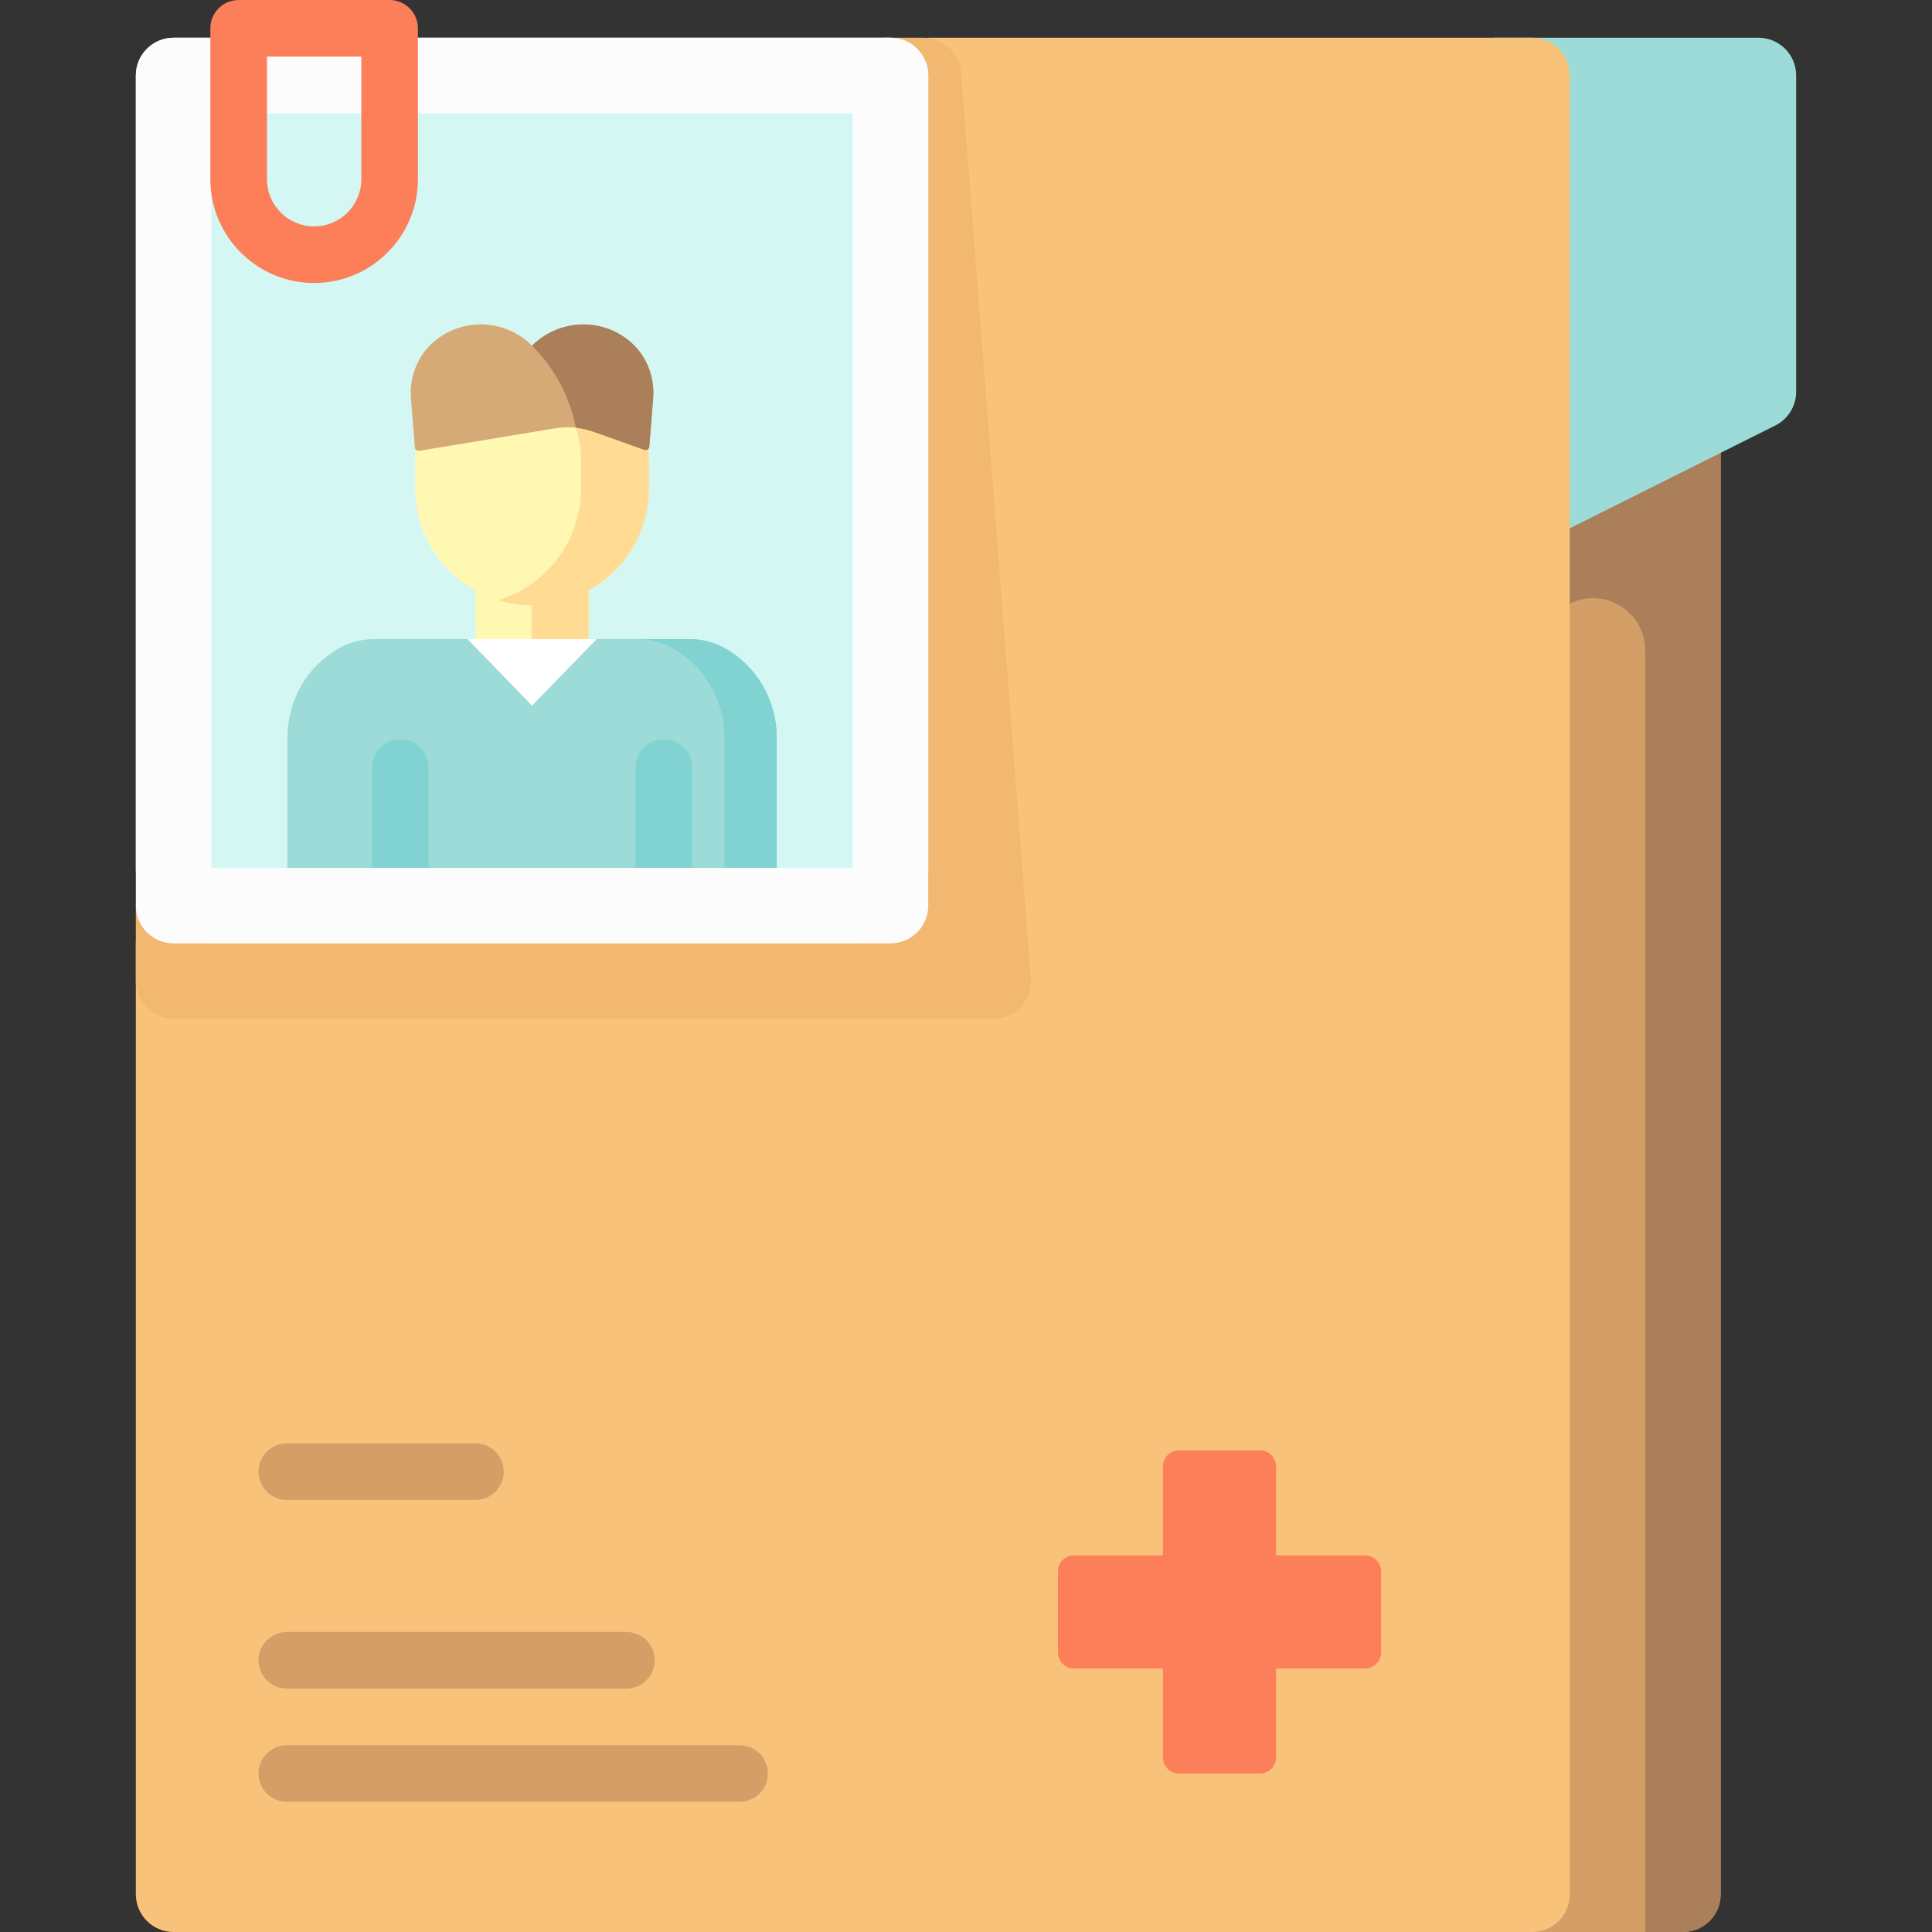 <?xml version="1.0" encoding="iso-8859-1"?>
<!-- Generator: Adobe Illustrator 19.0.0, SVG Export Plug-In . SVG Version: 6.00 Build 0)  -->
<svg version="1.1" id="Layer_1" xmlns="http://www.w3.org/2000/svg" xmlns:xlink="http://www.w3.org/1999/xlink" x="0px" y="0px"
	 viewBox="0 0 512 512" style="enable-background:new 0 0 512 512;" xml:space="preserve">
<rect x="0" y="0" width="512" height="512" fill="#333333" stroke="none"/>
<path style="fill:#D39F66;" d="M446,512h-73V60h83v442C456,507.523,451.523,512,446,512z"/>
<path style="fill:#AA7F59;" d="M456,60v80v362c0,5.523-4.477,10-10,10h-10V172.36c0-10.273-10.811-16.955-20-12.36l0,0h-20V60h40
	H456z"/>
<path style="fill:#9CDBD8;" d="M476,103.82c0,3.788-2.14,7.25-5.528,8.944L416,140l0,0h-20V10h20l0,0h50c5.523,0,10,4.477,10,10
	V103.82z"/>
<path style="fill:#F9C27A;" d="M416,20v482c0,5.523-4.477,10-10,10H46c-5.523,0-10-4.477-10-10V250c0-5.523,4.477-10,10-10h194V16
	c0-3.314,2.686-6,6-6h160C411.523,10,416,14.477,416,20z"/>
<path style="fill:#F2B770;" d="M273.172,259.233c0.447,5.808-4.145,10.767-9.971,10.767H246h-2H46c-5.523,0-10-4.477-10-10v-20h208
	L230.258,14.243c-0.14-2.3,1.688-4.243,3.993-4.243h10.489c5.225,0,9.57,4.023,9.971,9.233L273.172,259.233z"/>
<path style="fill:#D5F7F4;" d="M226,250H56c-11.046,0-20-8.954-20-20V20c0-5.523,4.477-10,10-10h190c5.523,0,10,4.477,10,10v210
	C246,241.046,237.046,250,226,250z"/>
<path style="fill:#D39F66;" d="M68.5,440c0-4.142,3.358-7.5,7.5-7.5h90c4.142,0,7.5,3.358,7.5,7.5s-3.358,7.5-7.5,7.5H76
	C71.858,447.5,68.5,444.142,68.5,440z M76,397.5h50c4.142,0,7.5-3.358,7.5-7.5s-3.358-7.5-7.5-7.5H76c-4.142,0-7.5,3.358-7.5,7.5
	S71.858,397.5,76,397.5z M196,462.5H76c-4.142,0-7.5,3.358-7.5,7.5s3.358,7.5,7.5,7.5h120c4.142,0,7.5-3.358,7.5-7.5
	S200.142,462.5,196,462.5z"/>
<path style="fill:#FC7F59;" d="M366,416.467v21.413c0,2.365-1.917,4.283-4.283,4.283h-23.554v23.554
	c0,2.365-1.917,4.283-4.283,4.283h-21.413c-2.365,0-4.283-1.917-4.283-4.283v-23.554H284.63c-2.365,0-4.283-1.917-4.283-4.283
	v-21.413c0-2.365,1.917-4.283,4.283-4.283h23.554V388.63c0-2.365,1.917-4.283,4.283-4.283h21.413c2.365,0,4.283,1.917,4.283,4.283
	v23.554h23.554C364.083,412.185,366,414.102,366,416.467z"/>
<path style="fill:#FFF8B3;" d="M126,177.859v-28.333h30v28.333L126,177.859L126,177.859z"/>
<path style="fill:#FFDB93;" d="M140.875,177.859v-28.333H156v28.333L140.875,177.859L140.875,177.859z"/>
<path style="fill:#FFF8B3;" d="M171.982,122.507v6.885c0,17.111-13.871,30.982-30.982,30.982l0,0
	c-17.111,0-30.982-13.871-30.982-30.982v-6.885c0-17.111,13.871-29.981,30.982-29.981l0,0
	C158.111,92.527,171.982,105.397,171.982,122.507z"/>
<path style="fill:#FFDB93;" d="M171.982,122.507v6.885c0,17.111-13.871,30.982-30.982,30.982l0,0c-3.127,0-6.145-0.468-8.991-1.33
	C144.734,155.191,154,143.376,154,129.392v-6.885c0-13.983-9.266-25.798-21.991-29.652c2.846-0.862,5.863-0.329,8.991-0.329l0,0
	C158.111,92.527,171.982,105.397,171.982,122.507z"/>
<path style="fill:#D6AA76;" d="M173.093,105.591l-1.02,12.76c-0.052,0.656-0.713,1.083-1.333,0.862l-13.534-4.827
	c-3.199-1.141-6.635-1.448-9.986-0.893l-36.116,5.981c-0.578,0.096-1.114-0.323-1.16-0.907l-1.038-12.976
	c-0.49-6.126,2.092-12.178,7.048-15.811c0.135-0.099,0.271-0.197,0.407-0.295c7.599-5.425,18.036-4.468,24.638,2.135l0,0l0,0
	c6.602-6.602,17.039-7.56,24.638-2.135c0.136,0.097,0.272,0.196,0.407,0.295C171.001,93.412,173.583,99.465,173.093,105.591z"/>
<path style="fill:#AA7F59;" d="M173.093,105.591l-1.021,12.76c-0.052,0.656-0.713,1.083-1.333,0.862l-13.534-4.827
	c-1.352-0.482-3.174-0.867-4.586-1.049c-1.747-8.622-5.815-15.938-11.627-21.729c6.634-6.638,17.158-7.468,24.646-2.123
	c0.136,0.097,0.272,0.196,0.407,0.294C171.001,93.412,173.583,99.465,173.093,105.591z"/>
<path style="fill:#FFFFFF;" d="M165.667,176.356v13.333c0,3.866-3.134,7-7,7H122.5c-3.866,0-7-3.134-7-7v-13.333
	c0-3.866,3.134-7,7-7h36.167C162.533,169.356,165.667,172.49,165.667,176.356z"/>
<path style="fill:#9CDBD8;" d="M205.84,239.333v-43.84c0-9.92-5.295-19.036-13.779-23.721l-0.034-0.019
	c-2.85-1.574-6.034-2.397-9.267-2.397h-24.647L141,186.993l-17.112-17.637H99.2c-3.242,0-6.433,0.828-9.289,2.409l0,0
	c-8.468,4.69-13.751,13.797-13.751,23.705v43.863L205.84,239.333L205.84,239.333z"/>
<g>
	<path style="fill:#81D3D1;" d="M205.84,195.493v43.84h-13.839v-43.84c0-9.92-5.295-19.036-13.779-23.721l-0.034-0.019
		c-2.85-1.574-6.034-2.397-9.267-2.397h13.839c3.234,0,6.417,0.823,9.267,2.397l0.034,0.019
		C200.544,176.457,205.84,185.573,205.84,195.493z"/>
	<path style="fill:#81D3D1;" d="M183.413,203.419V240.5h-15v-37.081c0-4.142,3.358-7.5,7.5-7.5S183.413,199.277,183.413,203.419z
		 M106.087,195.919c-4.142,0-7.5,3.358-7.5,7.5V240.5h15v-37.081C113.587,199.277,110.229,195.919,106.087,195.919z"/>
</g>
<path style="fill:#FCFCFC;" d="M36,20v220c0,5.523,4.477,10,10,10h190c5.523,0,10-4.477,10-10V20c0-5.523-4.477-10-10-10H46
	C40.477,10,36,14.477,36,20z M226,230H56V30h170V230z"/>
<path style="fill:#FC7F59;" d="M103.25,0h-40c-4.142,0-7.5,3.358-7.5,7.5v40c0,15.164,12.336,27.5,27.5,27.5s27.5-12.336,27.5-27.5
	v-40C110.75,3.358,107.392,0,103.25,0z M95.75,47.5c0,6.893-5.607,12.5-12.5,12.5s-12.5-5.607-12.5-12.5V15h25V47.5z"/>
<g>
</g>
<g>
</g>
<g>
</g>
<g>
</g>
<g>
</g>
<g>
</g>
<g>
</g>
<g>
</g>
<g>
</g>
<g>
</g>
<g>
</g>
<g>
</g>
<g>
</g>
<g>
</g>
<g>
</g>
</svg>
